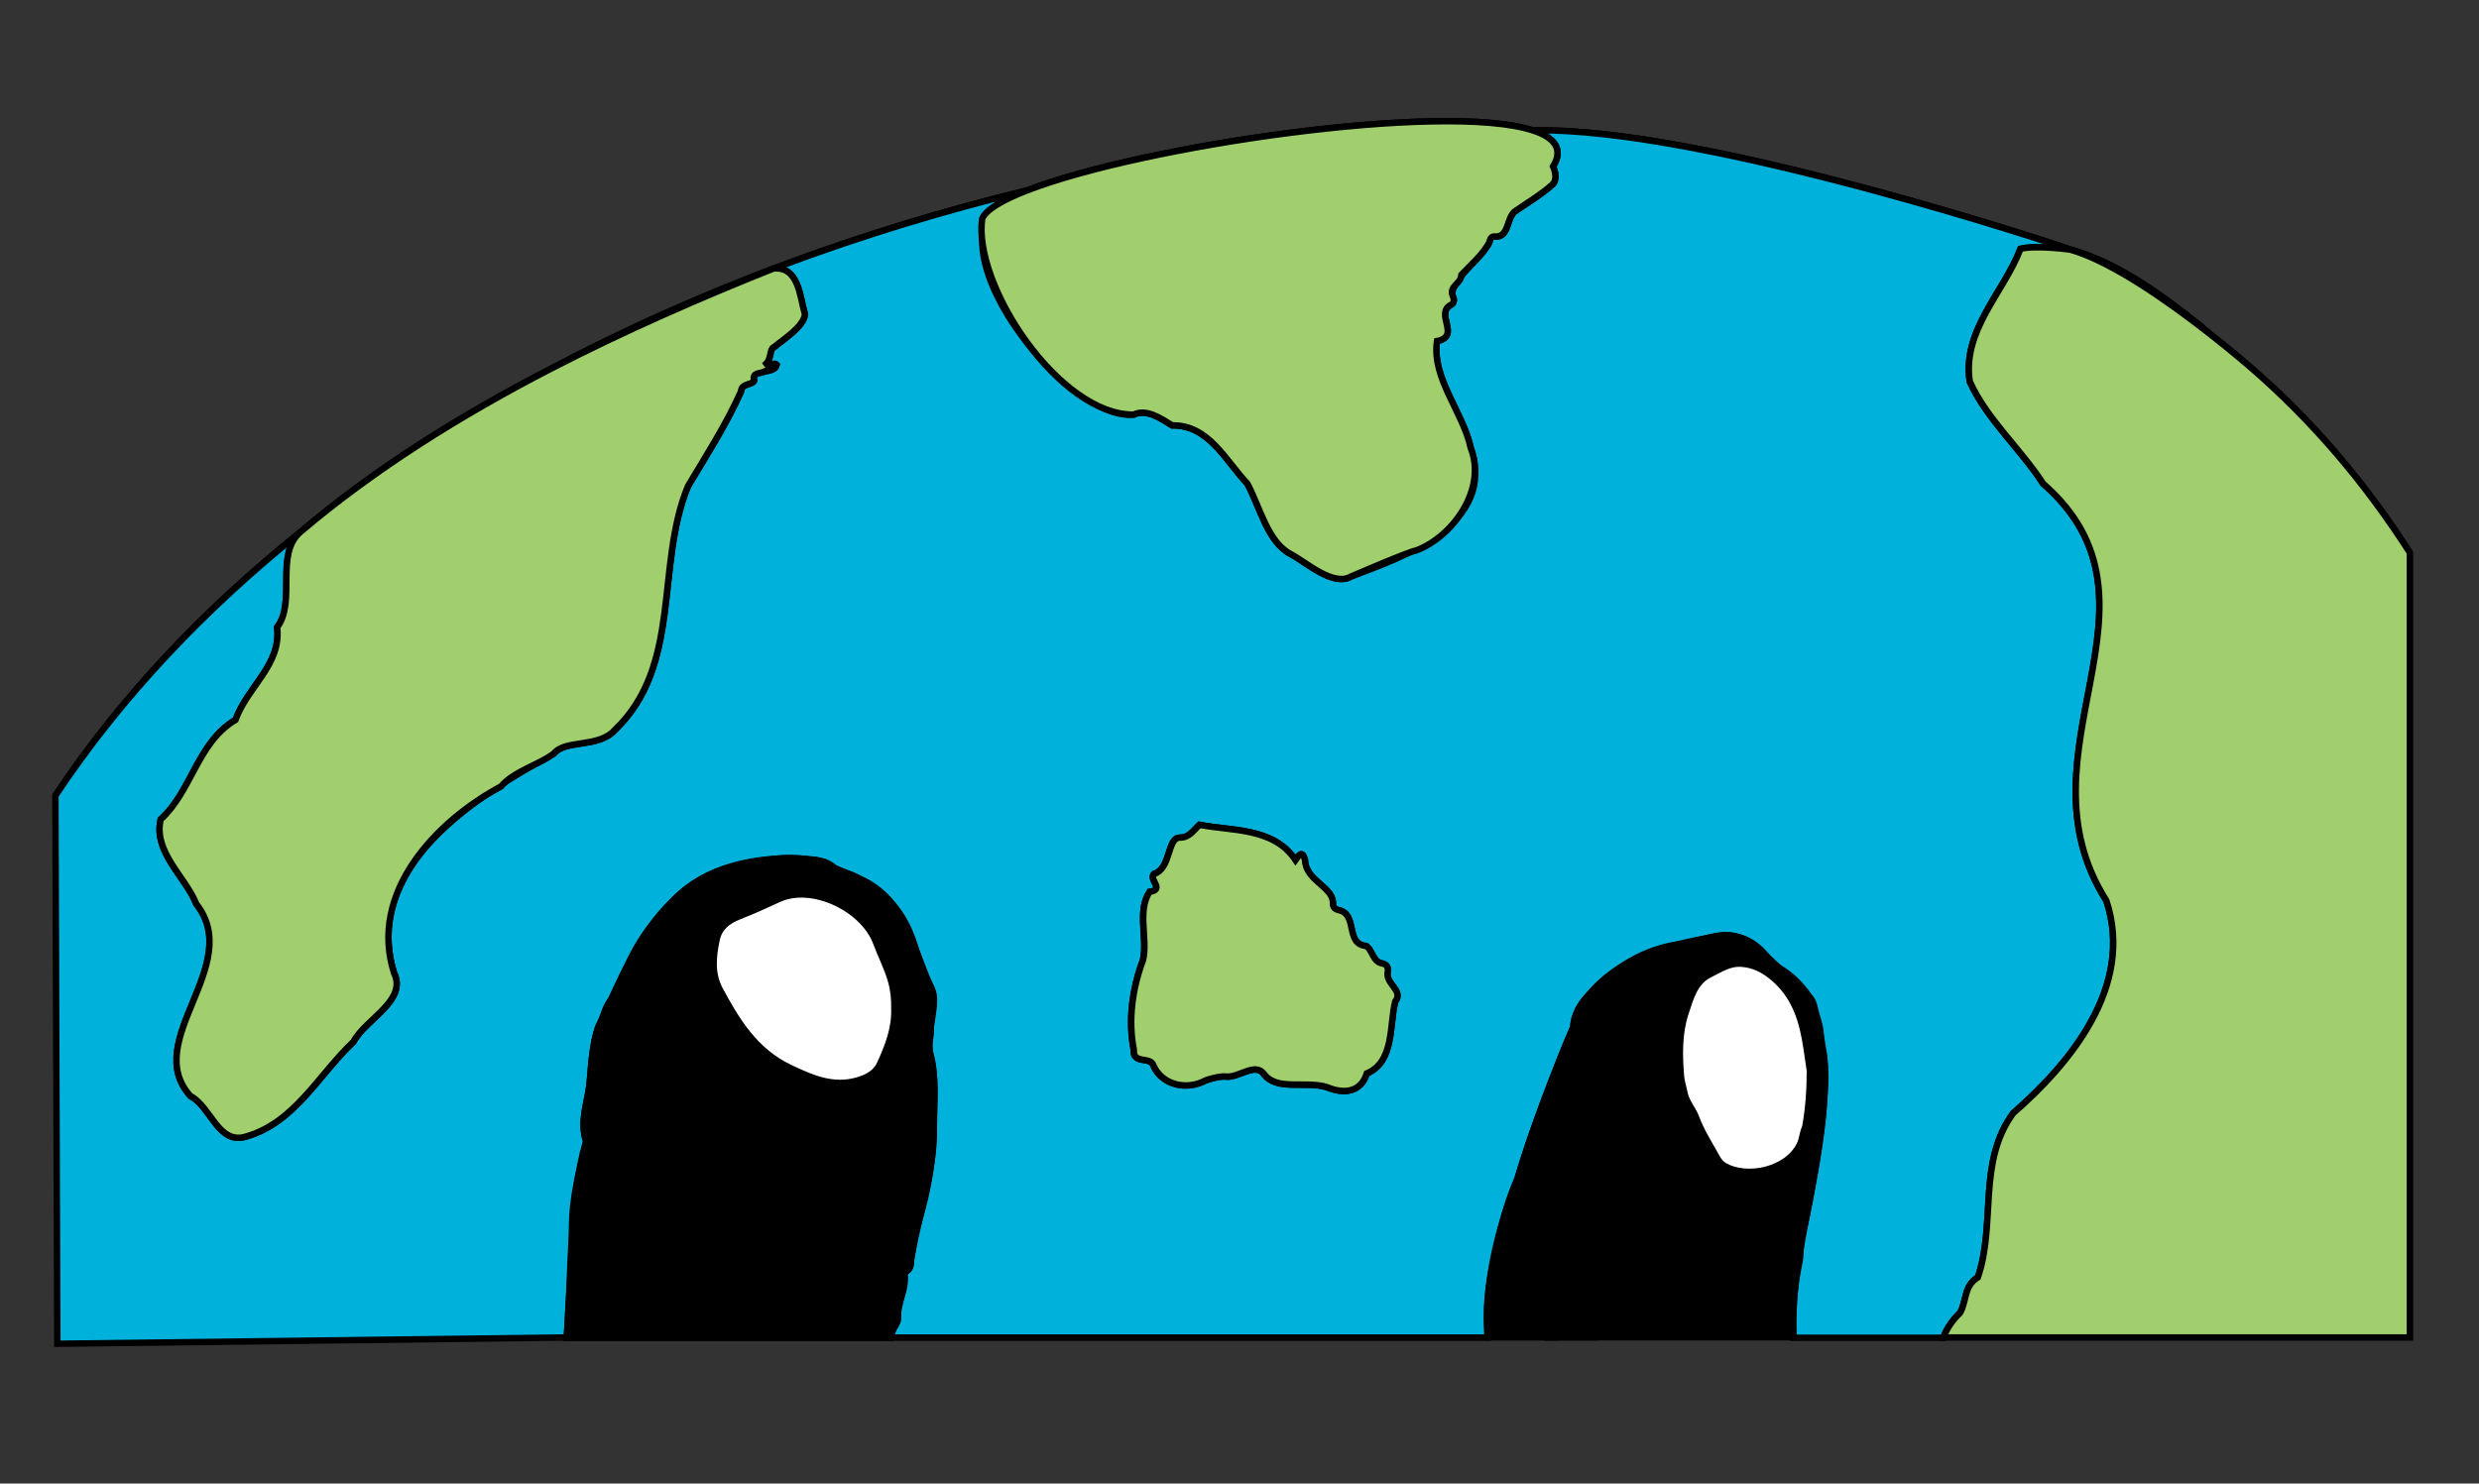 <?xml version="1.0" encoding="utf-8"?>
<!-- Generator: Adobe Illustrator 27.7.0, SVG Export Plug-In . SVG Version: 6.00 Build 0)  -->
<svg version="1.1" id="Layer_1" xmlns="http://www.w3.org/2000/svg" xmlns:xlink="http://www.w3.org/1999/xlink" x="0px" y="0px"
	 viewBox="0 0 1772.9 1061.3" style="enable-background:new 0 0 1772.9 1061.3;" xml:space="preserve">
<rect x="0" y="0" width="1772.9" height="1061.3" fill="#333333" stroke="none"/>
<style type="text/css">
	.st0{fill:none;stroke:#000000;stroke-width:4.601;stroke-miterlimit:10;}
	.st1{fill:#00B1DC;stroke:#000000;stroke-width:4.601;stroke-miterlimit:10;}
	.st2{stroke:#000000;stroke-width:4.601;stroke-miterlimit:10;}
	.st3{fill:#FFFFFF;stroke:#000000;stroke-width:4.601;stroke-miterlimit:10;}
	.st4{fill:#A1CF6D;stroke:#000000;stroke-width:4.601;stroke-miterlimit:10;}
</style>
<g>
	<path class="st0" d="M39.5,569.2c47-70.7,106.8-133.6,175.4-188.6c53.5-45.4,115.1-83.7,179-116.7
		c106.7-56.6,223.4-99.2,340.7-127.7c82.7-32,297.9-63.4,361.4-43c4.2,0.1,8.4,0.1,12.6,0.2c124.4,1.7,373,85,372.1,85.1
		c0,0,0,0,0,0c34.8,9.8,65.7,32.9,94.7,56c-0.4-0.3-0.9-0.5-1.3-0.8c1.9,1.5,3.7,3,5.6,4.6c17,13.3,28.6,23.4,28.6,23.4
		c45.9,39.5,83.7,84.7,115.2,133.7"/>
	<path class="st1" d="M1401.7,939.3c4.9-8.4,2.6-19.4,12.8-25.5c13.2-38.6-0.4-82.1,25.2-117.4c40-34.9,87.1-90.4,66.7-152.1
		c-67.8-107.1,52.7-212.7-45.2-298.3c-16.4-25.2-40.3-46.1-52.5-73.1c-5.6-36.5,24.2-63.7,36.3-94.9c11-2.8,35.7,0.6,35.7,0.6
		c0.2-0.4-263-88.4-384.7-85.3c16,5.1,22.4,13.5,14.7,25.9c0,0,4,8.2-0.3,12.7c-7.5,6.9-18.5,13.5-27.3,19.6
		c-5.7,5.1-4,18.1-13.5,17.8c-3.4-0.4-3.9,1.8-4.5,4.2c-4,10-30.7,29.2-25.8,39.1c0.9,1.8,0.4,4.7-1.9,5.6
		c-11.3,6.5,7.6,22.4-9.7,25.8c-3.9,26.7,18.7,50.9,24.1,76.4c18.8,54.8-48.5,78.2-85.3,91.9c-13.1,7.8-32.5-10.3-43.2-15.8
		c-16.7-8.6-21.9-33-31.2-50.5c-15.7-16.6-27.7-42.2-53.8-41.7c-7.8-4.8-18.4-12.2-27.5-7.7c-51.9,5.2-163-141.7-76.2-160.4
		c-117.3,28.5-234,71.1-340.7,127.7c52.5-27.1,106.6-50.7,159.2-71.7c18.3-1.8,18.9,20.4,22.6,32.8c-1.2,8.9-15,17.4-22.4,23.6
		c-2.8,0.8-1.8,8.5-5.3,11.6c2.4,3.7,5.1-1.6,7.4,0.8c-1.8,7.5-18.4,2-16.1,11.5c-1.7,3.2-9,1.6-9.4,7.7
		c-10.3,23.1-24.8,45.9-37.8,67.5c-23.5,56.6-3.9,128.3-52.4,174.6c-11.6,13-35.2,6.6-43.5,16.7c-56,30.9-137.4,80.9-114.4,157.1
		c9.7,19.9-20.4,33-29,49.2C228,768.6,211,803,176.2,813c-20.1,6.4-25.3-21.5-39.9-28.9c-35.8-39.6,38.8-93.5,4.2-137.4
		c-7.9-19.6-31-37.2-25.5-60.5c22.5-20.6,26.2-55,53.5-71.2c8.6-23.9,32.9-39.4,29.8-66.3c13.9-18.2-1.9-52.4,16.7-68.1
		c-68.6,55-128.4,117.9-175.4,188.6L41,961.3l364.3-4.5c3.9-47.1,0.9-95.1,13.9-140.6c-5-14.6,1.5-28.5,2.6-42.7
		c1.2-13.1,1.8-26.3,6-38.9c15.4-31.7,27.7-65.9,54.3-91.1c23.9-24,57.8-30.3,89.8-29.4c7.8,1,16.7,0.3,23.6,5.8
		c4.8,3.8,13,4.9,18.7,8.5c32.7,13.6,38.1,48.1,51.2,77.1c6.5,15.1-3.3,31.7-0.3,47.8c4.6,16.8,2.7,33.8,2.7,50.9
		c1,33.1-10.5,63.2-16,95.2c-0.8,4,0.3,8.8-4.9,10.8c1,10.8-5,21.6-4.8,32.7c-0.2,5.1-5,8.7-5.4,14h427.1
		c-2.3-38.7,7.1-77.6,21.3-113.4c11.2-36.9,24.8-73,39.9-108.4c0.5-9.1,5-16.7,10.8-22.9c22.8-27.8,56.1-35.9,90.1-42.1
		c21.4-5.6,33.2,10.9,47.4,23.2c8.2,5.1,14.6,11.8,20.2,19.5c32.6,73.8-15,167.7-11.1,244.2h107.3
		C1392.3,950.3,1396.3,944.3,1401.7,939.3z M997.7,716.6c-4.2,17-0.4,43.1-20.3,51.4c-4,13.1-15.8,15.1-28.5,9.8
		c-15.1-4.7-35.9,3-45.1-9.5c-6.2-8.5-18.1,3-27,1.9c-4.4-0.6-13.3,2.1-14.7,2.8c-14.6,7.6-31.8,2.5-37.3-10.8
		c-2-6.6-14.8-0.7-14-11c-4.1-20.7-1.2-43.5,6.6-64.4c3.5-15.6-4.4-34.5,4.6-48.7c11.2-1.6-0.6-8.6,3.2-12.8
		c12.5-4,9.3-26.3,18.7-26c6.8-0.1,9.8-5.5,13.9-9.2c22.6,4.6,52.8,1.5,68.6,25.2c2.4-3.4,4.9-7.3,6.8-0.1
		c0.4,14.7,19.1,18.9,20,30.1c-0.2,2.8,0.3,4.9,3.9,5.8c14.3,2.9,4.5,24.3,19.8,25.7c4.8,3.1,4.7,11.7,12,12.6
		c3.1,1,3.6,2.6,3.6,5.2C990,703.8,1004.3,708.4,997.7,716.6z"/>
	<path class="st1" d="M1574.2,233.7c0.4,0.3,0.9,0.5,1.3,0.8c-29.1-23-59.9-46.2-94.7-56c29.9,8.5,71.6,38.3,99,59.7
		C1577.9,236.8,1576,235.2,1574.2,233.7z"/>
	<path class="st2" d="M1286.8,903.2c1.3-6.3,0.5-12.7,2.1-19.2c6.3-24.9,19.8-101.1,15.7-126.8c0.3-4.9-3.1-9.5-2.6-14.4
		c0.4-5.8-1.2-11.2-2.9-16.6c-1.5-4.6-1.6-9.8-5.4-13.6c-5.5-7.7-11.9-14.5-20.2-19.5c-4.3-2.7-7.9-6.5-11.2-10.4
		c-9.6-11.1-21.6-15.5-36.2-12.8c-7.7,1.4-15.1,4.2-22.9,5.2c-27.4,3.3-49,17.3-67.2,36.9c-5.8,6.2-10.3,13.8-10.8,22.9
		c-6.6,14-11.7,28.7-17.3,43.1c-8.3,21.5-16.2,43.1-22.6,65.2c-5.3,11.9-9.2,24.3-12.2,37c-1.4,6-2.7,12-4.1,18.1
		c-3.9,16.5-6.4,33.2-5.3,50.3c0.5,2.7,0.5,5.3,0.2,8.1c0,0,0,0,0,0h49.3c5.7-3.2,12.8-3.1,19.4-3.7c4-0.3,7.3,1,10.3,3.5
		c0.1,0,0.1,0.1,0.2,0.1h139.5C1282.1,938.8,1283,920.9,1286.8,903.2z M1233.5,834.3c-2.4-1.4-4.2-3.4-5.5-5.8
		c-5.3-9.6-11.3-18.8-15.1-29.1c-2.2-6.1-6.9-10.8-8.3-17.6c-0.8-4.1-2.1-8.1-2.5-12.4c-1.2-15.1-1.4-30.4,3.3-44.6
		c3.4-10.2,6.4-22.4,17.4-27.7c7-3.4,13.8-8.3,22.8-7.6c8.2,0.6,14.8,3.9,21,8.7c14.3,11.2,21,26.7,24.1,44
		c1.5,7.9,2.5,15.9,3.7,23.9c-0.1,13.6-0.9,27.2-3.4,40.6c-1.9,3.9-1.9,8.3-3.8,12.2C1277.9,837.8,1249.1,843,1233.5,834.3z"/>
	<path class="st3" d="M1132.5,953.1c-6.6,0.6-13.7,0.5-19.4,3.7h29.9c-0.1,0-0.1-0.1-0.2-0.1
		C1139.8,954.1,1136.5,952.8,1132.5,953.1z"/>
	<path class="st3" d="M1291,806.6c2.5-13.4,3.4-27,3.4-40.6c-1.2-8-2.2-16-3.7-23.9c-3.2-17.3-9.8-32.8-24.1-44
		c-6.1-4.8-12.7-8.1-21-8.7c-9-0.7-15.7,4.2-22.8,7.6c-11,5.3-14,17.5-17.4,27.7c-4.7,14.2-4.5,29.6-3.3,44.6
		c0.3,4.3,1.7,8.3,2.5,12.4c1.3,6.8,6,11.5,8.3,17.6c3.8,10.3,9.8,19.5,15.1,29.1c1.3,2.4,3.1,4.4,5.5,5.8
		c15.6,8.8,44.4,3.5,53.7-15.4C1289.1,814.9,1289.1,810.5,1291,806.6z"/>
	<path class="st2" d="M642.2,942.8c-1.1-10.8,6.8-20.4,4.3-31.4c-0.1-0.6-0.1-1,0.5-1.3c5.2-2,4.1-6.8,4.9-10.8
		c1.6-8.4,2.6-17,5.1-25.1c6.8-22.9,10.8-45.8,10.9-70c0.1-17.1,1.9-34.1-2.7-50.9c-1.6-5.7,0.6-11,0.5-16.3
		c-0.1-5,0.4-9.6,1.4-14.4c1.3-5.8,1.4-11.9-1.6-17.1c-5.7-9.9-8.7-20.9-12.2-31.6c-6.8-20.8-19.8-35.8-39.1-45.5
		c-5.5-2.8-11.4-4.8-17-7.2c-1,0.2-1.5-0.4-1.7-1.2c-6.9-5.5-15.9-4.9-23.6-5.8c-11-1.3-22.5,0.7-33.6,2.5
		c-21.2,3.5-40.2,10.6-56.2,27c-14.4,14.7-26.4,30.1-34,49c-2.8,6-5.6,12-8.3,18c-0.4,0.7-1,1.3-1.1,2.1c0.2,0.6,0,1-0.6,1.2
		c-5.9,5.7-6.2,14.2-10.3,20.9c-4.2,12.6-4.8,25.8-6,38.9c-1.1,14.2-7.5,28.1-2.6,42.7c0.5,1.3-0.3,3.2-0.7,4.7
		c-5.8,21.4-10.6,42.9-9.1,65.2c0.1,2.1-0.1,4.3-0.2,6.5c-1.1,21.4-2.9,42.8-3.8,64.2h231.5c0.4-1.7,0.9-3.3,1.5-5
		C639.3,948.6,642.5,946.4,642.2,942.8z M617.9,771.2c-19.4,7.9-35.9,0.8-53-7.4c-24.8-11.8-38-33.4-50.2-56.1
		c-6.2-11.7-4.8-24-2.1-36.2c1.8-8.4,8.3-13.1,16.2-16.2c9.5-3.7,18.8-7.9,28-12.2c23.9-11.2,60.7,6.7,69.9,31.4
		c3.3,9,7.8,17.6,10.5,26.8c1.9,6.5,2.6,13.2,2.4,19.9c0.6,14.2-4.4,27-10.1,39.5C627.3,765.7,623.5,768.9,617.9,771.2z"/>
	<path class="st3" d="M639.6,721.3c0.2-6.7-0.5-13.4-2.4-19.9c-2.7-9.3-7.2-17.9-10.5-26.8c-9.1-24.7-45.9-42.5-69.9-31.4
		c-9.2,4.3-18.5,8.5-28,12.2c-7.9,3.1-14.3,7.8-16.2,16.2c-2.6,12.1-4.1,24.5,2.1,36.2c12.2,22.8,25.4,44.3,50.2,56.1
		c17.1,8.1,33.6,15.3,53,7.4c5.5-2.3,9.3-5.5,11.5-10.3C635.2,748.4,640.2,735.5,639.6,721.3z"/>
	<path class="st4" d="M992.6,694.5c0-2.6-0.5-4.2-3.6-5.2c-7.3-0.9-7.2-9.6-12-12.6c-15.3-1.4-5.5-22.8-19.8-25.7
		c-3.6-0.9-4.1-3-3.9-5.8c-0.9-11.2-19.6-15.4-20-30.1c-1.9-7.2-4.4-3.3-6.8,0.1c-15.8-23.6-46.1-20.6-68.6-25.2
		c-4.2,3.8-7.1,9.1-13.9,9.2c-9.4-0.3-6.2,22.1-18.7,26c-3.8,4.2,8,11.2-3.2,12.8c-9,14.2-1.1,33.1-4.6,48.7
		c-7.9,20.9-10.7,43.7-6.6,64.4c-0.8,10.3,12,4.5,14,11c5.6,13.3,22.8,18.5,37.3,10.8c1.4-0.7,10.4-3.3,14.7-2.8
		c8.8,1.1,20.7-10.4,27-1.9c9.2,12.5,30.1,4.7,45.1,9.5c12.6,5.3,24.4,3.4,28.5-9.8c19.8-8.4,16.1-34.5,20.3-51.4
		C1004.3,708.4,990,703.8,992.6,694.5z"/>
	<path class="st4" d="M1608.3,261.7c0,0-11.6-10.1-28.6-23.4c-27.5-21.5-69.1-51.2-99-59.7c0,0,0,0,0,0l0,0c0,0-24.7-3.4-35.7-0.6
		c-12,31.3-41.8,58.4-36.3,94.9c12.2,27,36.1,47.8,52.5,73.1c97.9,85.6-22.6,191.2,45.2,298.3c20.4,61.7-26.7,117.2-66.7,152.1
		c-25.7,35.3-12,78.8-25.2,117.4c-10.2,6.2-7.9,17.2-12.8,25.5c-5.4,5-9.3,11-11.9,17.5h333.7V395.4
		C1692,346.3,1654.3,301.2,1608.3,261.7z"/>
	<path class="st4" d="M702.4,156.5c-6.6,47.4,55.2,140.7,108.4,140.1c9.2-4.5,19.7,2.9,27.5,7.7c26.1-0.5,38.1,25.1,53.8,41.7
		c9.3,17.5,14.5,41.8,31.2,50.5c10.7,5.5,30.1,23.5,43.2,15.8c0,0,41.3-17.9,46.3-18.5c26.8-10.1,50.6-44.5,39-73.4
		c-5.4-25.5-28-49.7-24.1-76.4c17.3-3.5-1.7-19.3,9.7-25.8c2.4-0.9,2.8-3.8,1.9-5.6c-3.8-8.1,5.5-9,5.9-16.1
		c7-7.4,15-14.1,19.9-23.1c0.6-2.4,1.1-4.6,4.5-4.2c9.4,0.3,7.8-12.7,13.5-17.8c8.8-6.1,19.8-12.7,27.3-19.6
		c4.3-4.5,0.3-12.7,0.3-12.7c7.6-12.4,1.2-20.8-14.7-25.9c-63.6-20.4-278.8,11-361.4,43C716.7,143.1,705,150.1,702.4,156.5z"/>
	<path class="st4" d="M198.2,448.7c3.2,26.9-21.2,42.4-29.8,66.3c-27.3,16.2-31,50.6-53.5,71.2c-5.4,23.3,17.7,40.9,25.5,60.5
		c34.6,43.9-40,97.8-4.2,137.4c14.6,7.4,19.9,35.3,39.9,28.9c34.8-10,51.8-44.4,76.7-67.8c8.5-16.3,38.7-29.3,29-49.2
		c-18.3-57.1,29.4-108.2,76.5-133.4c9.7-11.3,27.9-15.7,37.9-23.7c8.3-10.1,31.9-3.7,43.5-16.7c48.4-46.3,28.8-118,52.4-174.6
		c12.9-21.6,27.5-44.4,37.8-67.5c0.4-6.1,7.7-4.5,9.4-7.7c-1.5-6.3,4.2-4.9,7-6.5c3-1.7,7.8-0.1,9.1-5c-2.3-2.4-4.9,2.9-7.4-0.8
		c3.5-3.2,2.5-10.8,5.3-11.6c7.4-6.1,21.2-14.7,22.4-23.6c-3.7-12.4-4.3-34.6-22.6-32.8c-52.6,21-106.7,44.6-159.2,71.7
		c-63.9,33-125.5,71.3-179,116.7c0,0,0,0,0,0C196.3,396.4,212.1,430.5,198.2,448.7z"/>
</g>
</svg>
